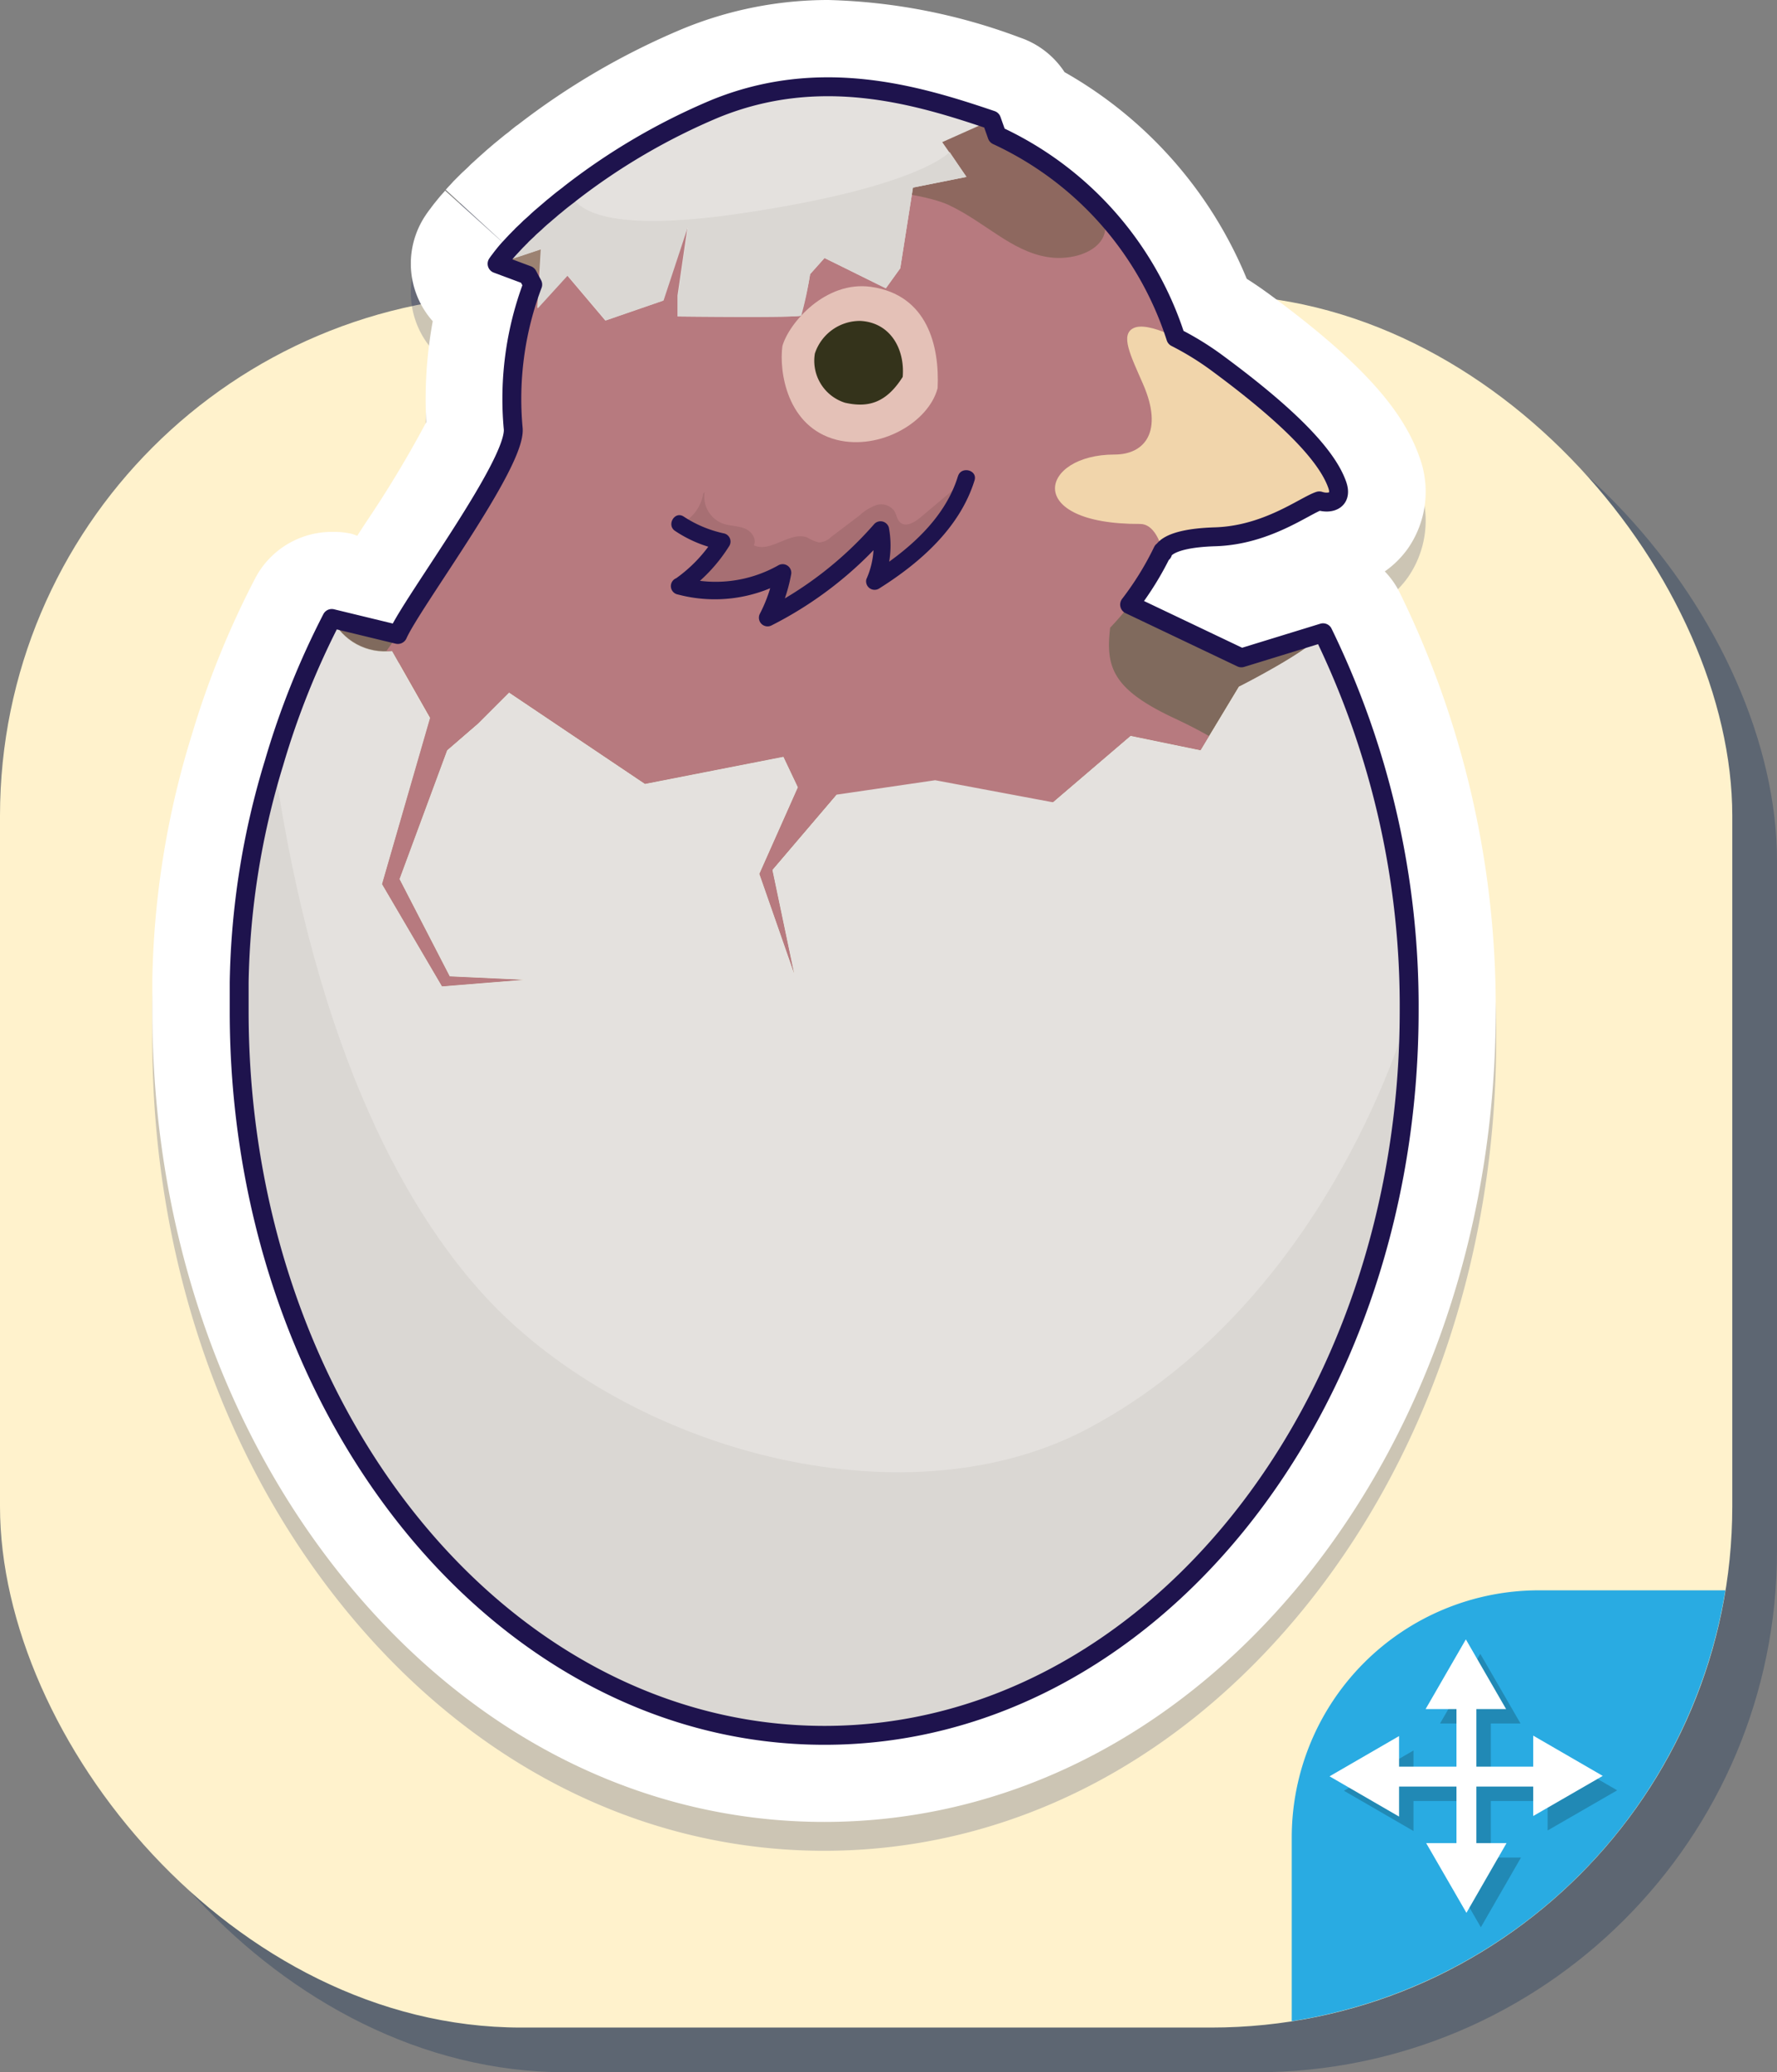 <svg xmlns="http://www.w3.org/2000/svg" xmlns:xlink="http://www.w3.org/1999/xlink" viewBox="0 0 123.19 143.61"><rect x="0" y="0" width="123.19" height="143.61" fill="#808080" stroke="none"/><defs><style>.cls-1,.cls-21{fill:none;}.cls-2{isolation:isolate;}.cls-3{fill:#002451;opacity:0.27;}.cls-4{fill:#fff2cc;}.cls-5{fill:#29abe2;}.cls-6{opacity:0.2;mix-blend-mode:multiply;}.cls-7{fill:#fff;}.cls-8{fill:#001156;}.cls-9{clip-path:url(#clip-path);}.cls-10{fill:#9c8272;}.cls-11{fill:#806a5d;}.cls-12{fill:#b77a7f;}.cls-13{fill:#f1d5ab;}.cls-14{fill:#e4c1b7;}.cls-15{fill:#34331b;}.cls-16{fill:#8e685f;}.cls-17{fill:#a76f73;}.cls-18{fill:#1e134d;}.cls-19{fill:#e4e1de;}.cls-20{fill:#dad7d3;}.cls-21{stroke:#1e134d;stroke-linecap:round;stroke-linejoin:round;stroke-width:1.31px;}</style><clipPath id="clip-path"><path class="cls-1" d="M96.27,29.74C103.42,18.09,77.49,4.48,55.08,4.48,24.46,4.48,20,57.74,20,30c0-10-1.11,20.67,3,12.83a4.08,4.08,0,0,0,4.18,2.27l2.63,4.63L26.48,61.27l4.16,7.09,5.7-.46-5.16-.24L27.7,60.92,31,52l2.13-1.84L35.29,48l9.42,6.33,9.6-1.88,1,2.11-2.67,6,2.42,6.93-1.51-7.2L58,55.07l15,.53L78.38,51l4.85,1,2.66-4.41s5-2.52,5.83-3.74C91,42.34,96.27,29.33,96.27,29.74Z"/></clipPath></defs><title>37</title><g class="cls-2"><g id="Capa_2" data-name="Capa 2"><g id="Layer_1" data-name="Layer 1"><rect class="cls-3" x="3.1" y="23.52" width="120.09" height="120.09" rx="36.12"/><rect class="cls-4" y="20.42" width="120.09" height="120.09" rx="36.12"/><path class="cls-5" d="M119.61,110.21H106.68a17.13,17.13,0,0,0-17.13,17.13v12.73A36.13,36.13,0,0,0,119.61,110.21Z"/><g class="cls-6"><rect x="101.97" y="118.71" width="1.38" height="10.82"/><polygon points="102.62 114.61 99.83 119.44 105.41 119.44 102.62 114.61"/><polygon points="102.66 133.56 105.44 128.73 99.87 128.73 102.66 133.56"/><rect x="97.25" y="123.43" width="10.82" height="1.38"/><polygon points="93.17 124.1 97.99 126.89 97.99 121.31 93.17 124.1"/><polygon points="112.11 124.07 107.29 121.28 107.29 126.85 112.11 124.07"/></g><rect class="cls-7" x="100.97" y="117.71" width="1.38" height="10.82"/><polygon class="cls-7" points="101.62 113.61 98.83 118.44 104.41 118.44 101.62 113.61"/><polygon class="cls-7" points="101.66 132.56 104.44 127.73 98.87 127.73 101.66 132.56"/><rect class="cls-7" x="96.25" y="122.43" width="10.82" height="1.38"/><polygon class="cls-7" points="92.17 123.1 96.99 125.89 96.99 120.31 92.17 123.1"/><polygon class="cls-7" points="111.11 123.07 106.29 120.28 106.29 125.85 111.11 123.07"/><g class="cls-6"><path class="cls-8" d="M57.42,8a35.07,35.07,0,0,1,11.35,2.31l.38,1.07a23.28,23.28,0,0,1,12.39,14,20.31,20.31,0,0,1,2.95,1.83c4.45,3.29,7.46,6.15,8.24,8.37.31.86-.16,1.2-.73,1.2a1.81,1.81,0,0,1-.51-.08c-1,.34-3.53,2.35-7.22,2.49s-3.64,1.11-3.64,1.11l0-.12a21.17,21.17,0,0,1-2.29,3.71l7.75,3.69,5.66-1.74a59,59,0,0,1,6,26.21c0,27.71-18.17,50.18-40.58,50.18S16.53,99.77,16.53,72.06c0-.55,0-1.11,0-1.67,0-.11,0-.23,0-.34A54.88,54.88,0,0,1,19,54.84v0a56.3,56.3,0,0,1,4-10L27.65,46c.93-2.23,8.14-11.8,8-14.25a22.4,22.4,0,0,1,1.35-10l-.35-.65-2.12-.79c0-.07.1-.15.16-.22l.06-.08.12-.16.08-.1.12-.15.1-.12.13-.15.11-.12.15-.16.12-.13.16-.17.13-.13c.06-.06.11-.12.17-.17l.14-.15.18-.17.16-.15.18-.18.17-.15.2-.18.17-.16.21-.19.19-.16.22-.19.19-.16.23-.2.2-.16.24-.2.21-.17.26-.2.21-.16.07-.06h0A44.29,44.29,0,0,1,49.59,9.53,20.39,20.39,0,0,1,57.42,8m0-6h0a26.53,26.53,0,0,0-10.1,2A50.56,50.56,0,0,0,35.9,10.65l-.12.08-.24.19-.29.24-.24.19-.27.22-.23.19-.27.22-.22.19-.26.22-.21.19-.25.22-.21.19-.23.21-.2.18-.22.22-.19.18L32,14l-.18.18-.21.21-.17.17-.19.21-.17.18-.18.2,4.41,4.06-4.45-4-.13.15-.19.21-.14.17-.18.22-.13.16c-.08.11-.15.19-.21.28l-.1.13c-.12.16-.22.3-.31.44A6,6,0,0,0,30,24.26a30,30,0,0,0-.45,7,77.57,77.57,0,0,1-4.22,7c-.2.31-.39.59-.56.87L24.41,39A5.67,5.67,0,0,0,23,38.86a6,6,0,0,0-5.31,3.22,61.49,61.49,0,0,0-4.38,10.8,60.73,60.73,0,0,0-2.75,17v.38c0,.61,0,1.22,0,1.82,0,14.77,4.69,28.71,13.22,39.26,8.82,10.91,20.67,16.92,33.36,16.92s24.53-6,33.36-16.92c8.52-10.55,13.22-24.49,13.22-39.26a65.2,65.2,0,0,0-6.6-28.88A5.86,5.86,0,0,0,96,41.6,6.63,6.63,0,0,0,97.61,40a6.9,6.9,0,0,0,.78-6.36c-1.19-3.39-4.28-6.74-10.34-11.21-.53-.39-1.08-.77-1.62-1.11A29.25,29.25,0,0,0,73.8,7a6,6,0,0,0-3.1-2.4A40.6,40.6,0,0,0,57.42,2Z"/></g><path class="cls-7" d="M57.42,6A35.07,35.07,0,0,1,68.77,8.31l.38,1.07a23.28,23.28,0,0,1,12.39,14,20.31,20.31,0,0,1,2.95,1.83c4.45,3.29,7.46,6.15,8.24,8.37.31.86-.16,1.2-.73,1.2a1.81,1.81,0,0,1-.51-.08c-1,.34-3.53,2.35-7.22,2.49s-3.64,1.11-3.64,1.11l0-.12a21.17,21.17,0,0,1-2.29,3.71l7.75,3.69,5.66-1.74a59,59,0,0,1,6,26.21c0,27.71-18.17,50.18-40.58,50.18S16.53,97.77,16.53,70.06c0-.55,0-1.11,0-1.67,0-.11,0-.23,0-.34A54.88,54.88,0,0,1,19,52.84v0a56.3,56.3,0,0,1,4-10L27.65,44c.93-2.23,8.14-11.8,8-14.25a22.4,22.4,0,0,1,1.35-10l-.35-.65-2.12-.79c0-.07.1-.15.16-.22l.06-.08.12-.16.08-.1.12-.15.1-.12.13-.15.11-.12.15-.16.12-.13.16-.17.13-.13c.06-.06.11-.12.17-.17l.14-.15.18-.17.16-.15.18-.18.17-.15.2-.18.17-.16.21-.19.19-.16.22-.19.19-.16.23-.2.2-.16.24-.2.21-.17.26-.2.21-.16.07-.06h0A44.29,44.29,0,0,1,49.59,7.53,20.39,20.39,0,0,1,57.42,6m0-6h0a26.53,26.53,0,0,0-10.1,2A50.56,50.56,0,0,0,35.9,8.65l-.12.08-.24.19-.29.24L35,9.35l-.27.22-.23.19-.27.22-.22.19-.26.22-.21.19-.25.22-.21.19-.23.21-.2.18-.22.22-.19.18L32,12l-.18.18-.21.21-.17.17-.19.21-.17.18-.18.2,4.41,4.06-4.45-4-.13.15-.19.21-.14.17-.18.22-.13.16c-.08.11-.15.19-.21.28l-.1.13c-.12.16-.22.3-.31.44A6,6,0,0,0,30,22.26a30,30,0,0,0-.45,7,77.57,77.57,0,0,1-4.22,7c-.2.31-.39.59-.56.87L24.41,37A5.67,5.67,0,0,0,23,36.86a6,6,0,0,0-5.31,3.22,61.49,61.49,0,0,0-4.38,10.8,60.73,60.73,0,0,0-2.75,17v.38c0,.61,0,1.22,0,1.82,0,14.77,4.69,28.71,13.22,39.26,8.82,10.91,20.67,16.92,33.36,16.92s24.53-6,33.36-16.92C99,98.77,103.69,84.83,103.69,70.06a65.2,65.2,0,0,0-6.6-28.88A5.86,5.86,0,0,0,96,39.6,6.63,6.63,0,0,0,97.61,38a6.9,6.9,0,0,0,.78-6.36c-1.19-3.39-4.28-6.74-10.34-11.21-.53-.39-1.08-.77-1.62-1.11A29.25,29.25,0,0,0,73.8,5a6,6,0,0,0-3.1-2.4A40.6,40.6,0,0,0,57.42,0Z"/><g class="cls-9"><polyline class="cls-10" points="34.49 18.27 36.61 19.06 38.04 21.69 70.03 11.87 68.77 8.31 50.47 7.82"/><path class="cls-11" d="M97.69,70.06c0,27.71-18.17,50.18-40.58,50.18S16.53,97.77,16.53,70.06A58.9,58.9,0,0,1,23,42.86l6.33,1.53,7.28-3.68,4.18-1.56,7.72,4.62,5.39-2,1.54-3.26,6.82,3.72L69.88,40H74.4l11.66,5.55,5.66-1.74A59,59,0,0,1,97.69,70.06Z"/><path class="cls-12" d="M81.38,49.76c-4.26-2-4.74-3.53-4.42-6.26a20.07,20.07,0,0,0,5.57-13.76c0-11.75-10-22.4-23-22.51C45,7.1,34.5,15.14,35.61,29.74,35.79,32.19,26,46.66,25,47.4S23.67,69.68,31,72.54s24.25,8.1,38.64,4S85.46,65.46,87.91,60.22,86.4,52.11,81.38,49.76Z"/><path class="cls-13" d="M80.63,38.31s.05-1,3.64-1.11,6.19-2.15,7.22-2.49c.73.24,1.64,0,1.24-1.12-.78-2.22-3.79-5.08-8.24-8.37-2.36-1.74-4.91-2.94-5.89-2.49s-.21,1.93.66,3.93c1.39,3.22.13,4.84-2,4.84-5.17,0-6.41,4.84,1.78,4.81C80,36.31,80.46,37.59,80.63,38.31Z"/><path class="cls-14" d="M65,26.9c-.62,2.37-4,4.33-7,3.58-3.46-.89-4-4.76-3.76-6.5.46-1.61,3-4.55,6.15-4.1C64.31,20.44,65.14,24,65,26.9Z"/><path class="cls-15" d="M62.58,26.12c-1.17,1.85-2.44,2.14-4,1.79a3.05,3.05,0,0,1-2.09-3.41,3.29,3.29,0,0,1,3.16-2.26C61.7,22.35,62.74,24.15,62.58,26.12Z"/><path class="cls-16" d="M76,14.22c1.9,2.46-.91,4-3.4,3.59s-4.28-2.39-6.8-3.59-11.91-2-16.49-.1-8-2.19-5.71-3.52S51.51,4.7,58.68,6,72.68,10,76,14.22Z"/><path class="cls-17" d="M48.85,34.09a2,2,0,0,0,1.25,2.19c.48.17,1,.15,1.49.33s.89.72.67,1.18c1.16.55,2.51-1,3.71-.54a2.79,2.79,0,0,0,.8.34,1.27,1.27,0,0,0,.84-.37l2-1.52A3.34,3.34,0,0,1,60.76,35a1.13,1.13,0,0,1,1.23.4c.16.25.19.6.41.8.39.36,1,0,1.41-.34L67,33.17c-.86,3-3.78,5.56-6.36,7.15a5.86,5.86,0,0,0,.43-3.6,25.25,25.25,0,0,1-7.85,6.14,10,10,0,0,0,1.08-3.13,9.28,9.28,0,0,1-7.1.91,9.93,9.93,0,0,0,2.89-3.06,7.83,7.83,0,0,1-3-1.22,2.85,2.85,0,0,0,1.66-2.14"/><path class="cls-18" d="M66.41,33c-.92,3-3.52,5.2-6.09,6.81l.86.66a6.67,6.67,0,0,0,.44-3.91.6.6,0,0,0-1-.26,25.41,25.41,0,0,1-7.73,6l.81.81a11.56,11.56,0,0,0,1.14-3.27.6.6,0,0,0-.87-.67,8.84,8.84,0,0,1-6.64.85l.14,1.07a11.3,11.3,0,0,0,3.09-3.26.58.58,0,0,0-.35-.86,8.18,8.18,0,0,1-2.81-1.17c-.63-.42-1.22.6-.59,1a8.68,8.68,0,0,0,3.09,1.29l-.35-.86a10,10,0,0,1-2.67,2.84A.59.59,0,0,0,47,41.2a10,10,0,0,0,7.54-1l-.86-.67a10.18,10.18,0,0,1-1,3,.6.6,0,0,0,.81.81,26.4,26.4,0,0,0,8-6.23l-1-.26a5.75,5.75,0,0,1-.43,3.29.59.59,0,0,0,.86.66c2.84-1.78,5.62-4.21,6.64-7.51.22-.72-.91-1-1.14-.31Z"/><path class="cls-19" d="M68.77,8.31c-5.19-1.76-11.89-3.76-19.18-.78S36,16,34.49,18.27l3-1-.24,4.09,2.07-2.27,2.64,3.12,4-1.38,1.71-5.17-.7,4.82,0,1.45s8.36.1,8.54-.06A24.94,24.94,0,0,0,56.16,19l1-1.12,4.25,2.1,1-1.39L63.29,13,67,12.26,65.32,9.85Z"/><path class="cls-20" d="M51.63,14.75c-4.06.61-10.89,1.3-12.1-1.33a25.31,25.31,0,0,0-5,4.85l3-1-.24,4.09,2.07-2.27,2.64,3.12,4-1.38,1.71-5.17-.7,4.82,0,1.45s8.36.1,8.54-.06A24.94,24.94,0,0,0,56.16,19l1-1.12,4.25,2.1,1-1.39L63.29,13,67,12.26l-1.17-1.73S63.83,12.92,51.63,14.75Z"/></g><path class="cls-19" d="M97.69,70.06c0,27.71-18.17,50.18-40.58,50.18S16.53,97.77,16.53,70.06A58.9,58.9,0,0,1,23,42.86a4.08,4.08,0,0,0,4.18,2.27l2.63,4.63L26.48,61.27l4.16,7.09,5.7-.46-5.16-.24L27.7,60.92,31,52l2.13-1.84L35.29,48l9.42,6.33,9.6-1.88,1,2.11-2.67,6,2.42,6.93-1.51-7.2L58,55.07l6.83-1L73,55.6,78.38,51l4.85,1,2.66-4.41s5-2.52,5.83-3.74A59,59,0,0,1,97.69,70.06Z"/><path class="cls-20" d="M19,52.84c-1.55,4.4-2.45,11.17-2.45,17.22,0,27.71,18.17,50.18,40.58,50.18S97.69,97.77,97.69,70.06c0,0-5.29,19.85-22.19,28.9-12.38,6.63-31,1.91-41.17-8.38C28.36,84.5,21.93,73,19,52.84Z"/><path class="cls-21" d="M91.72,43.85l-5.66,1.74L78.31,41.9a21.17,21.17,0,0,0,2.29-3.71l0,.12s.05-1,3.64-1.11,6.19-2.15,7.22-2.49c.73.24,1.64,0,1.24-1.12-.78-2.22-3.79-5.08-8.24-8.37a20.31,20.31,0,0,0-2.95-1.83,23.28,23.28,0,0,0-12.39-14l-.38-1.07c-5.19-1.76-11.89-3.76-19.18-.78a44.29,44.29,0,0,0-10.06,5.89h0l-.07.06-.21.16-.26.2-.21.17-.24.2-.2.16-.23.2-.19.16-.22.19-.19.16-.21.19-.17.16-.2.18-.17.15-.18.18-.16.15-.18.17-.14.15c-.06.05-.11.11-.17.17l-.13.13-.16.17-.12.13-.15.16-.11.12-.13.15-.1.12-.12.15-.08.1-.12.16-.06.08c-.06.07-.11.15-.16.22l2.12.79.35.65a22.4,22.4,0,0,0-1.35,10c.18,2.45-7,12-8,14.25L23,42.86a56.3,56.3,0,0,0-4,10v0a54.88,54.88,0,0,0-2.42,15.21c0,.11,0,.23,0,.34,0,.56,0,1.12,0,1.67,0,27.71,18.17,50.18,40.58,50.18S97.69,97.77,97.69,70.06A59,59,0,0,0,91.72,43.85Z"/></g></g></g></svg>